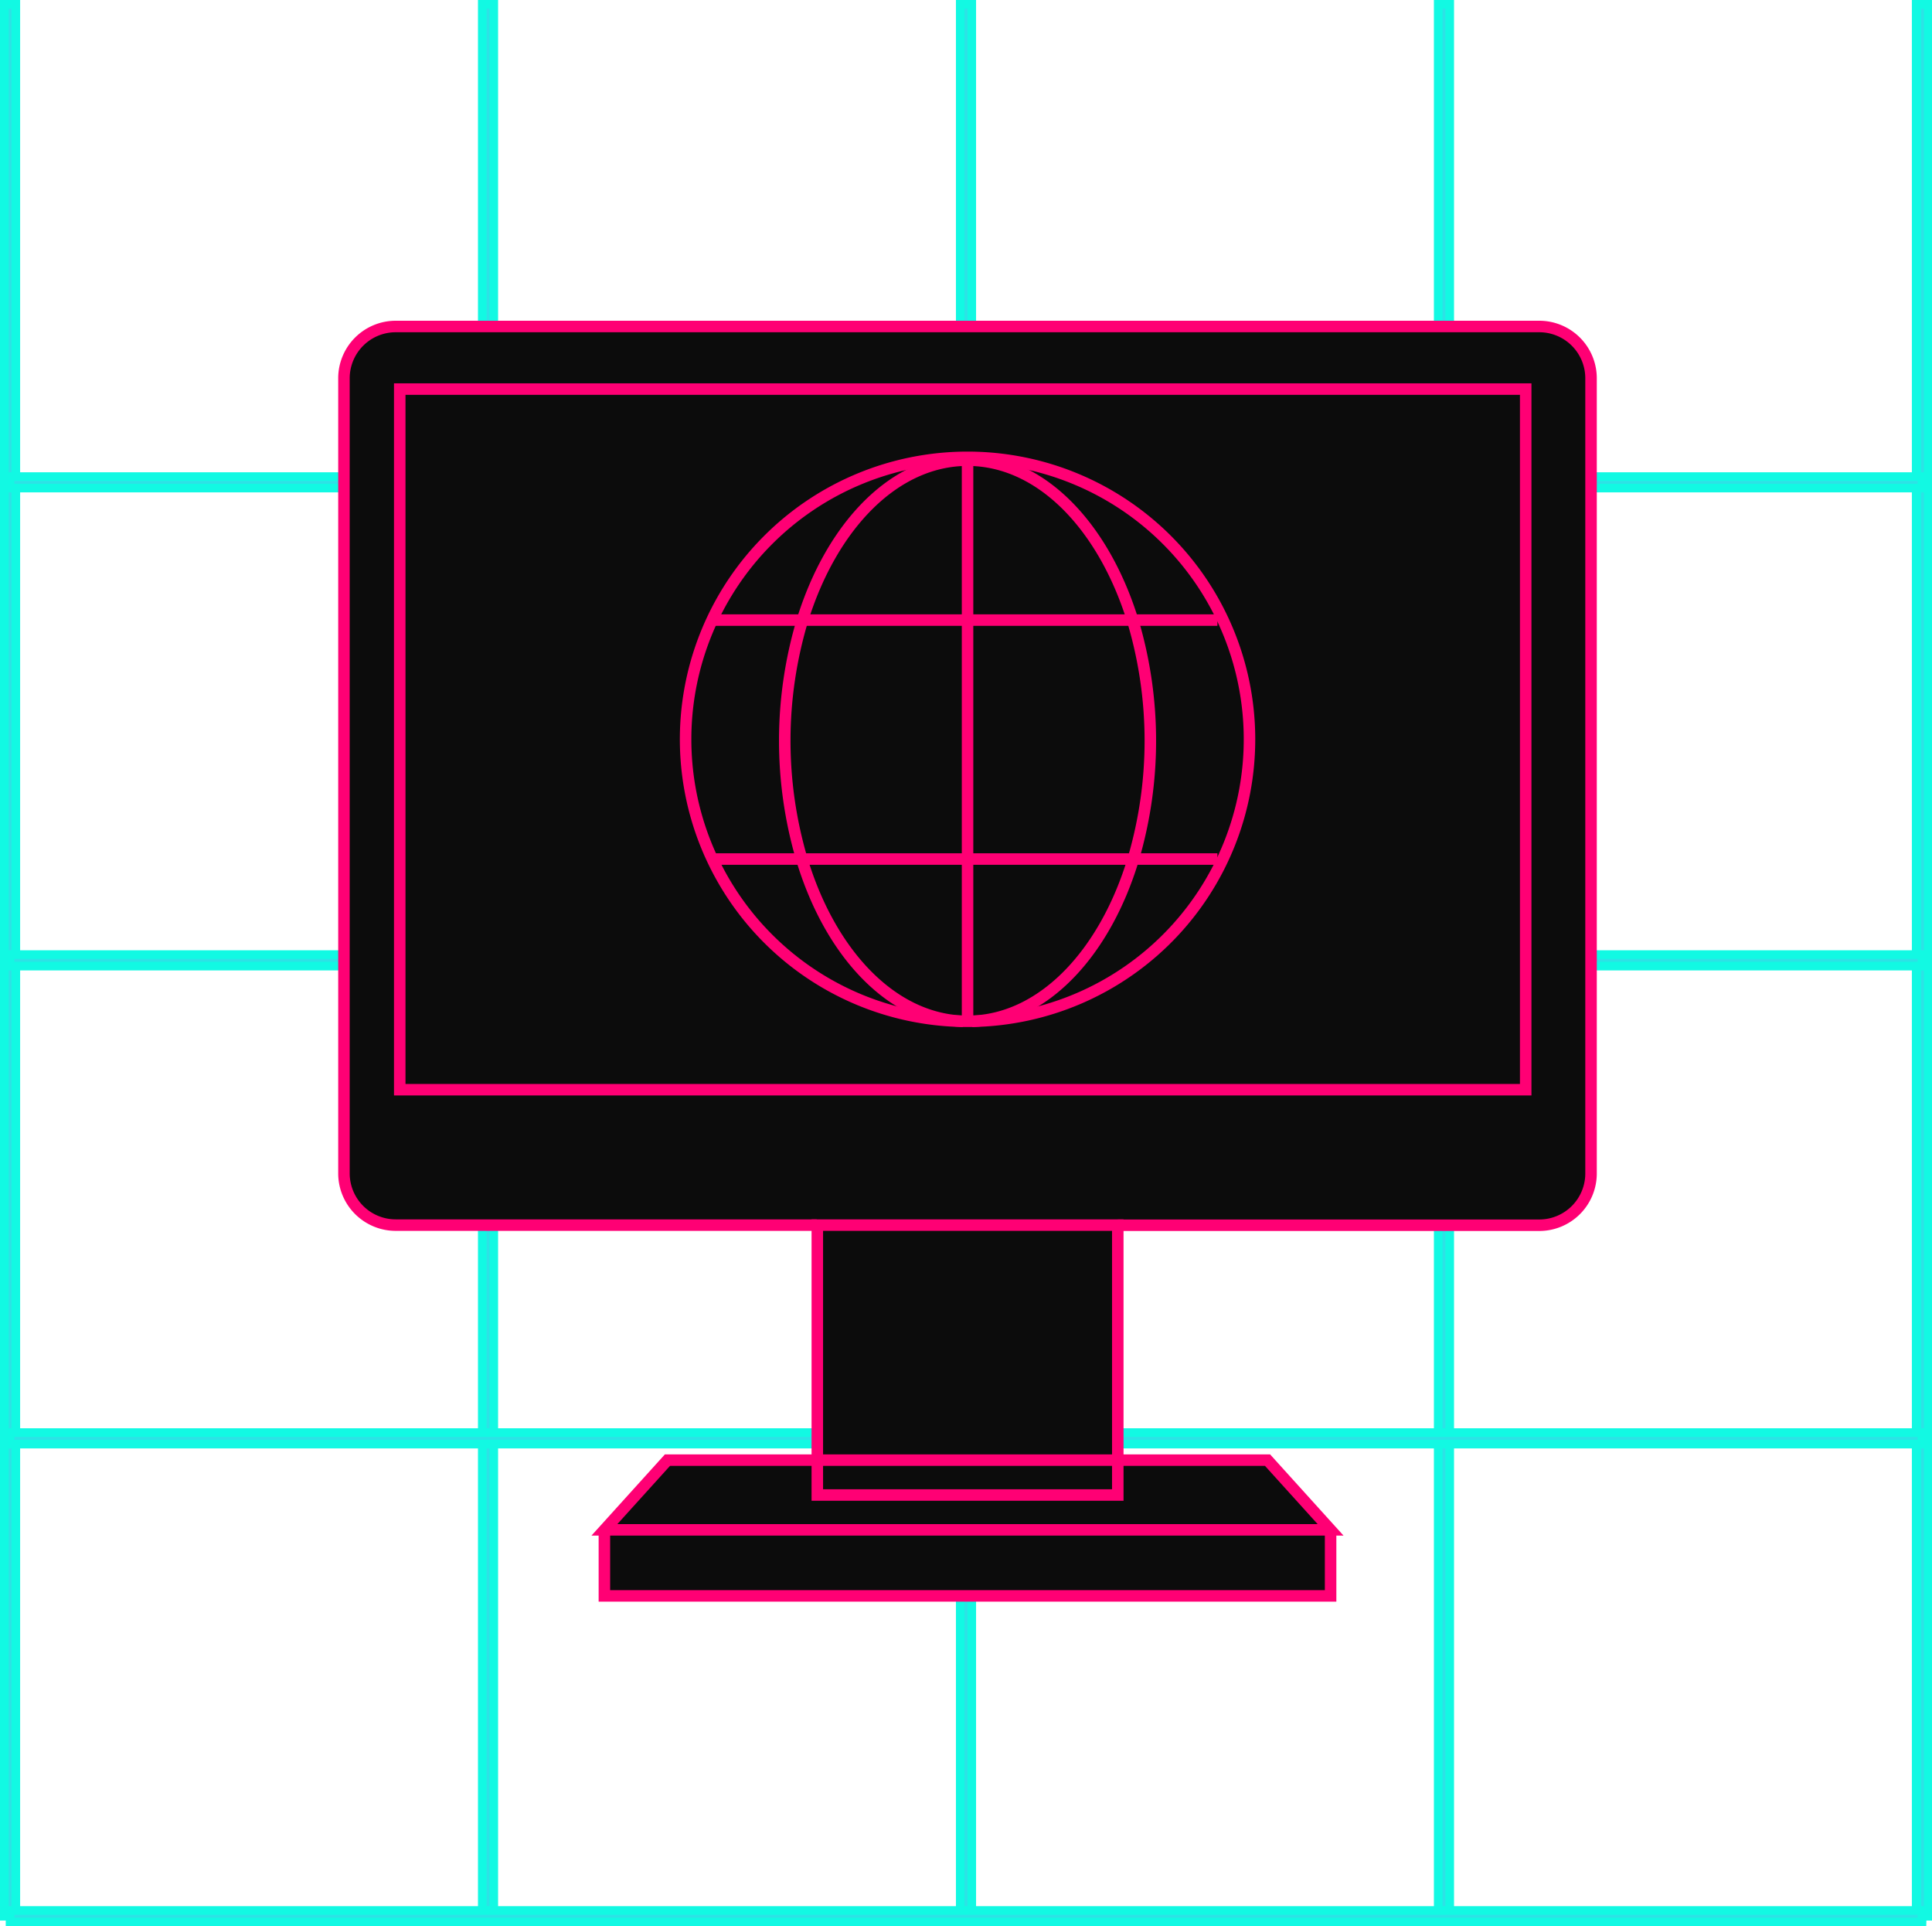 <svg xmlns="http://www.w3.org/2000/svg" viewBox="0 0 167.95 167.44"><defs><style>.cls-1{fill:#2de2e6;}.cls-2{fill:#12f9e3;}.cls-3{fill:#0c0c0c;}.cls-4{fill:none;stroke:#ff0074;stroke-miterlimit:10;}</style></defs><title>Fichier 13</title><g id="Calque_2" data-name="Calque 2"><g id="cadrilage"><rect class="cls-1" x="166.57" y="0.38" width="1" height="166.19"/><rect class="cls-1" x="83.47" y="0.38" width="1" height="166.19"/><rect class="cls-1" x="41.92" y="0.38" width="1" height="166.19"/><rect class="cls-1" x="0.38" y="0.38" width="1" height="166.19"/><rect class="cls-1" x="125.02" y="0.38" width="1" height="166.19"/><rect class="cls-1" x="0.88" y="82.97" width="166.2" height="1"/><rect class="cls-1" x="0.88" y="124.52" width="166.2" height="1"/><rect class="cls-1" x="0.88" y="166.07" width="166.2" height="1"/><rect class="cls-1" x="0.88" y="41.42" width="166.2" height="1"/></g><g id="neon_CADRILLAGE" data-name="neon CADRILLAGE"><rect class="cls-1" x="166.57" y="0.38" width="1" height="166.19"/><path class="cls-2" d="M168,166.94H166.2V0H168Zm-1-.75h.25V.75H167Z"/><rect class="cls-1" x="83.47" y="0.38" width="1" height="166.19"/><path class="cls-2" d="M84.85,166.94H83.1V0h1.75Zm-1-.75h.25V.75h-.25Z"/><rect class="cls-1" x="41.92" y="0.38" width="1" height="166.19"/><path class="cls-2" d="M43.3,166.94H41.55V0H43.3Zm-1-.75h.25V.75H42.3Z"/><rect class="cls-1" x="0.38" y="0.38" width="1" height="166.19"/><path class="cls-2" d="M1.75,166.94H0V0H1.75Zm-1-.75H1V.75H.75Z"/><rect class="cls-1" x="125.02" y="0.38" width="1" height="166.19"/><path class="cls-2" d="M126.4,166.94h-1.75V0h1.75Zm-1-.75h.25V.75h-.25Z"/><rect class="cls-1" x="0.88" y="82.97" width="166.2" height="1"/><path class="cls-2" d="M167.45,84.35H.5V82.6h167ZM1.25,83.6H166.7v-.25H1.25Z"/><rect class="cls-1" x="0.88" y="124.52" width="166.2" height="1"/><path class="cls-2" d="M167.45,125.9H.5v-1.75h167Zm-166.2-.75H166.7v-.25H1.25Z"/><rect class="cls-1" x="0.88" y="166.07" width="166.2" height="1"/><path class="cls-2" d="M167.45,167.44H.5v-1.75h167Zm-166.2-.75H166.7v-.25H1.25Z"/><rect class="cls-1" x="0.88" y="41.42" width="166.2" height="1"/><path class="cls-2" d="M167.45,42.8H.5V41.05h167ZM1.25,42.05H166.7V41.8H1.25Z"/></g><g id="Pictogramme"><path class="cls-3" d="M138.31,32.88V102a4.5,4.5,0,0,1-4.51,4.5H34.41A4.5,4.5,0,0,1,29.9,102V32.88a4.5,4.5,0,0,1,4.51-4.5H133.8A4.5,4.5,0,0,1,138.31,32.88Zm-5.68,61.83V33.82H34.75V94.71Z"/><polygon class="cls-3" points="115.67 138.72 52.54 138.72 52.54 132.98 84.11 132.98 115.67 132.98 115.67 138.72"/><polygon class="cls-3" points="97.17 126.92 110.19 126.92 115.67 132.98 84.11 132.98 52.54 132.98 58.02 126.92 71.05 126.92 71.05 129.95 97.17 129.95 97.17 126.92"/><path class="cls-3" d="M106.24,53.71a24.54,24.54,0,0,1,0,21.15l-.38-.19H98.52a36.47,36.47,0,0,0-.06-20.77h7.37Z"/><path class="cls-3" d="M105.83,74.67l.38.19A24.47,24.47,0,0,1,84.52,88.77c6.21-.24,11.54-5.94,14-14.1Z"/><path class="cls-3" d="M98.46,53.9a36.47,36.47,0,0,1,.06,20.77H84.11V53.9Z"/><path class="cls-3" d="M84.11,74.67H98.52c-2.46,8.16-7.79,13.86-14,14.1h-.41Z"/><path class="cls-3" d="M98.46,53.9H84.11V40C90.44,40,95.9,45.69,98.46,53.9Z"/><polygon class="cls-3" points="97.17 126.92 97.17 129.95 71.05 129.95 71.05 126.92 84.11 126.92 97.17 126.92"/><polygon class="cls-3" points="97.17 106.49 97.17 126.92 84.11 126.92 71.05 126.92 71.05 106.49 83.9 106.49 84.31 106.49 97.17 106.49"/><path class="cls-3" d="M84.11,40v-.25a24.55,24.55,0,0,1,22.13,14l-.41.19H98.46C95.9,45.69,90.44,40,84.11,40Z"/><path class="cls-3" d="M84.11,74.67V88.78H83.7c-6.22-.24-11.55-5.94-14-14.1Z"/><path class="cls-3" d="M84.11,53.9V74.67H69.69a36.47,36.47,0,0,1,.06-20.77Z"/><path class="cls-3" d="M84.11,40V53.9H69.75C72.31,45.69,77.77,40,84.11,40Z"/><path class="cls-3" d="M84.11,88.78h.41a24.52,24.52,0,1,0-.82,0Zm48.52-55V94.71H34.75V33.82Z"/><path class="cls-3" d="M61.89,53.9A24.52,24.52,0,0,1,84.11,39.76V40c-6.34,0-11.8,5.68-14.36,13.89Z"/><path class="cls-3" d="M69.69,74.67c2.46,8.16,7.79,13.86,14,14.1a24.5,24.5,0,0,1-21.79-14.1Z"/><path class="cls-3" d="M61.89,53.9h7.86a36.47,36.47,0,0,0-.06,20.77H61.91a24.5,24.5,0,0,1,0-20.77Z"/><polyline class="cls-4" points="52.54 132.98 52.54 138.72 115.67 138.72 115.67 132.98"/><polygon class="cls-4" points="115.67 132.98 110.19 126.92 97.17 126.92 84.11 126.92 71.05 126.92 58.02 126.92 52.54 132.98 84.11 132.98 115.67 132.98"/><path class="cls-4" d="M71,106.49H34.41A4.5,4.5,0,0,1,29.9,102V32.88a4.5,4.5,0,0,1,4.51-4.5H133.8a4.5,4.5,0,0,1,4.51,4.5V102a4.5,4.5,0,0,1-4.51,4.5H97.17"/><rect class="cls-4" x="34.75" y="33.82" width="97.88" height="60.9"/><path class="cls-4" d="M83.7,88.77a24.51,24.51,0,1,1,.82,0"/><path class="cls-4" d="M98.46,53.9a36.47,36.47,0,0,1,.06,20.77c-2.46,8.16-7.79,13.86-14,14.1H83.7c-6.22-.24-11.55-5.94-14-14.1a36.47,36.47,0,0,1,.06-20.77C72.31,45.69,77.77,40,84.11,40S95.9,45.69,98.46,53.9Z"/><polyline class="cls-4" points="84.11 40.01 84.11 53.9 84.11 74.67 84.11 88.78"/><polyline class="cls-4" points="61.89 53.9 69.75 53.9 84.11 53.9 98.46 53.9 105.83 53.9"/><polyline class="cls-4" points="61.89 74.67 61.91 74.67 69.69 74.67 84.11 74.67 98.52 74.67 105.83 74.67"/><polygon class="cls-4" points="71.05 126.92 71.05 129.95 97.17 129.95 97.17 126.92 97.17 106.49 84.31 106.49 83.9 106.49 71.05 106.49 71.05 126.92"/></g></g></svg>